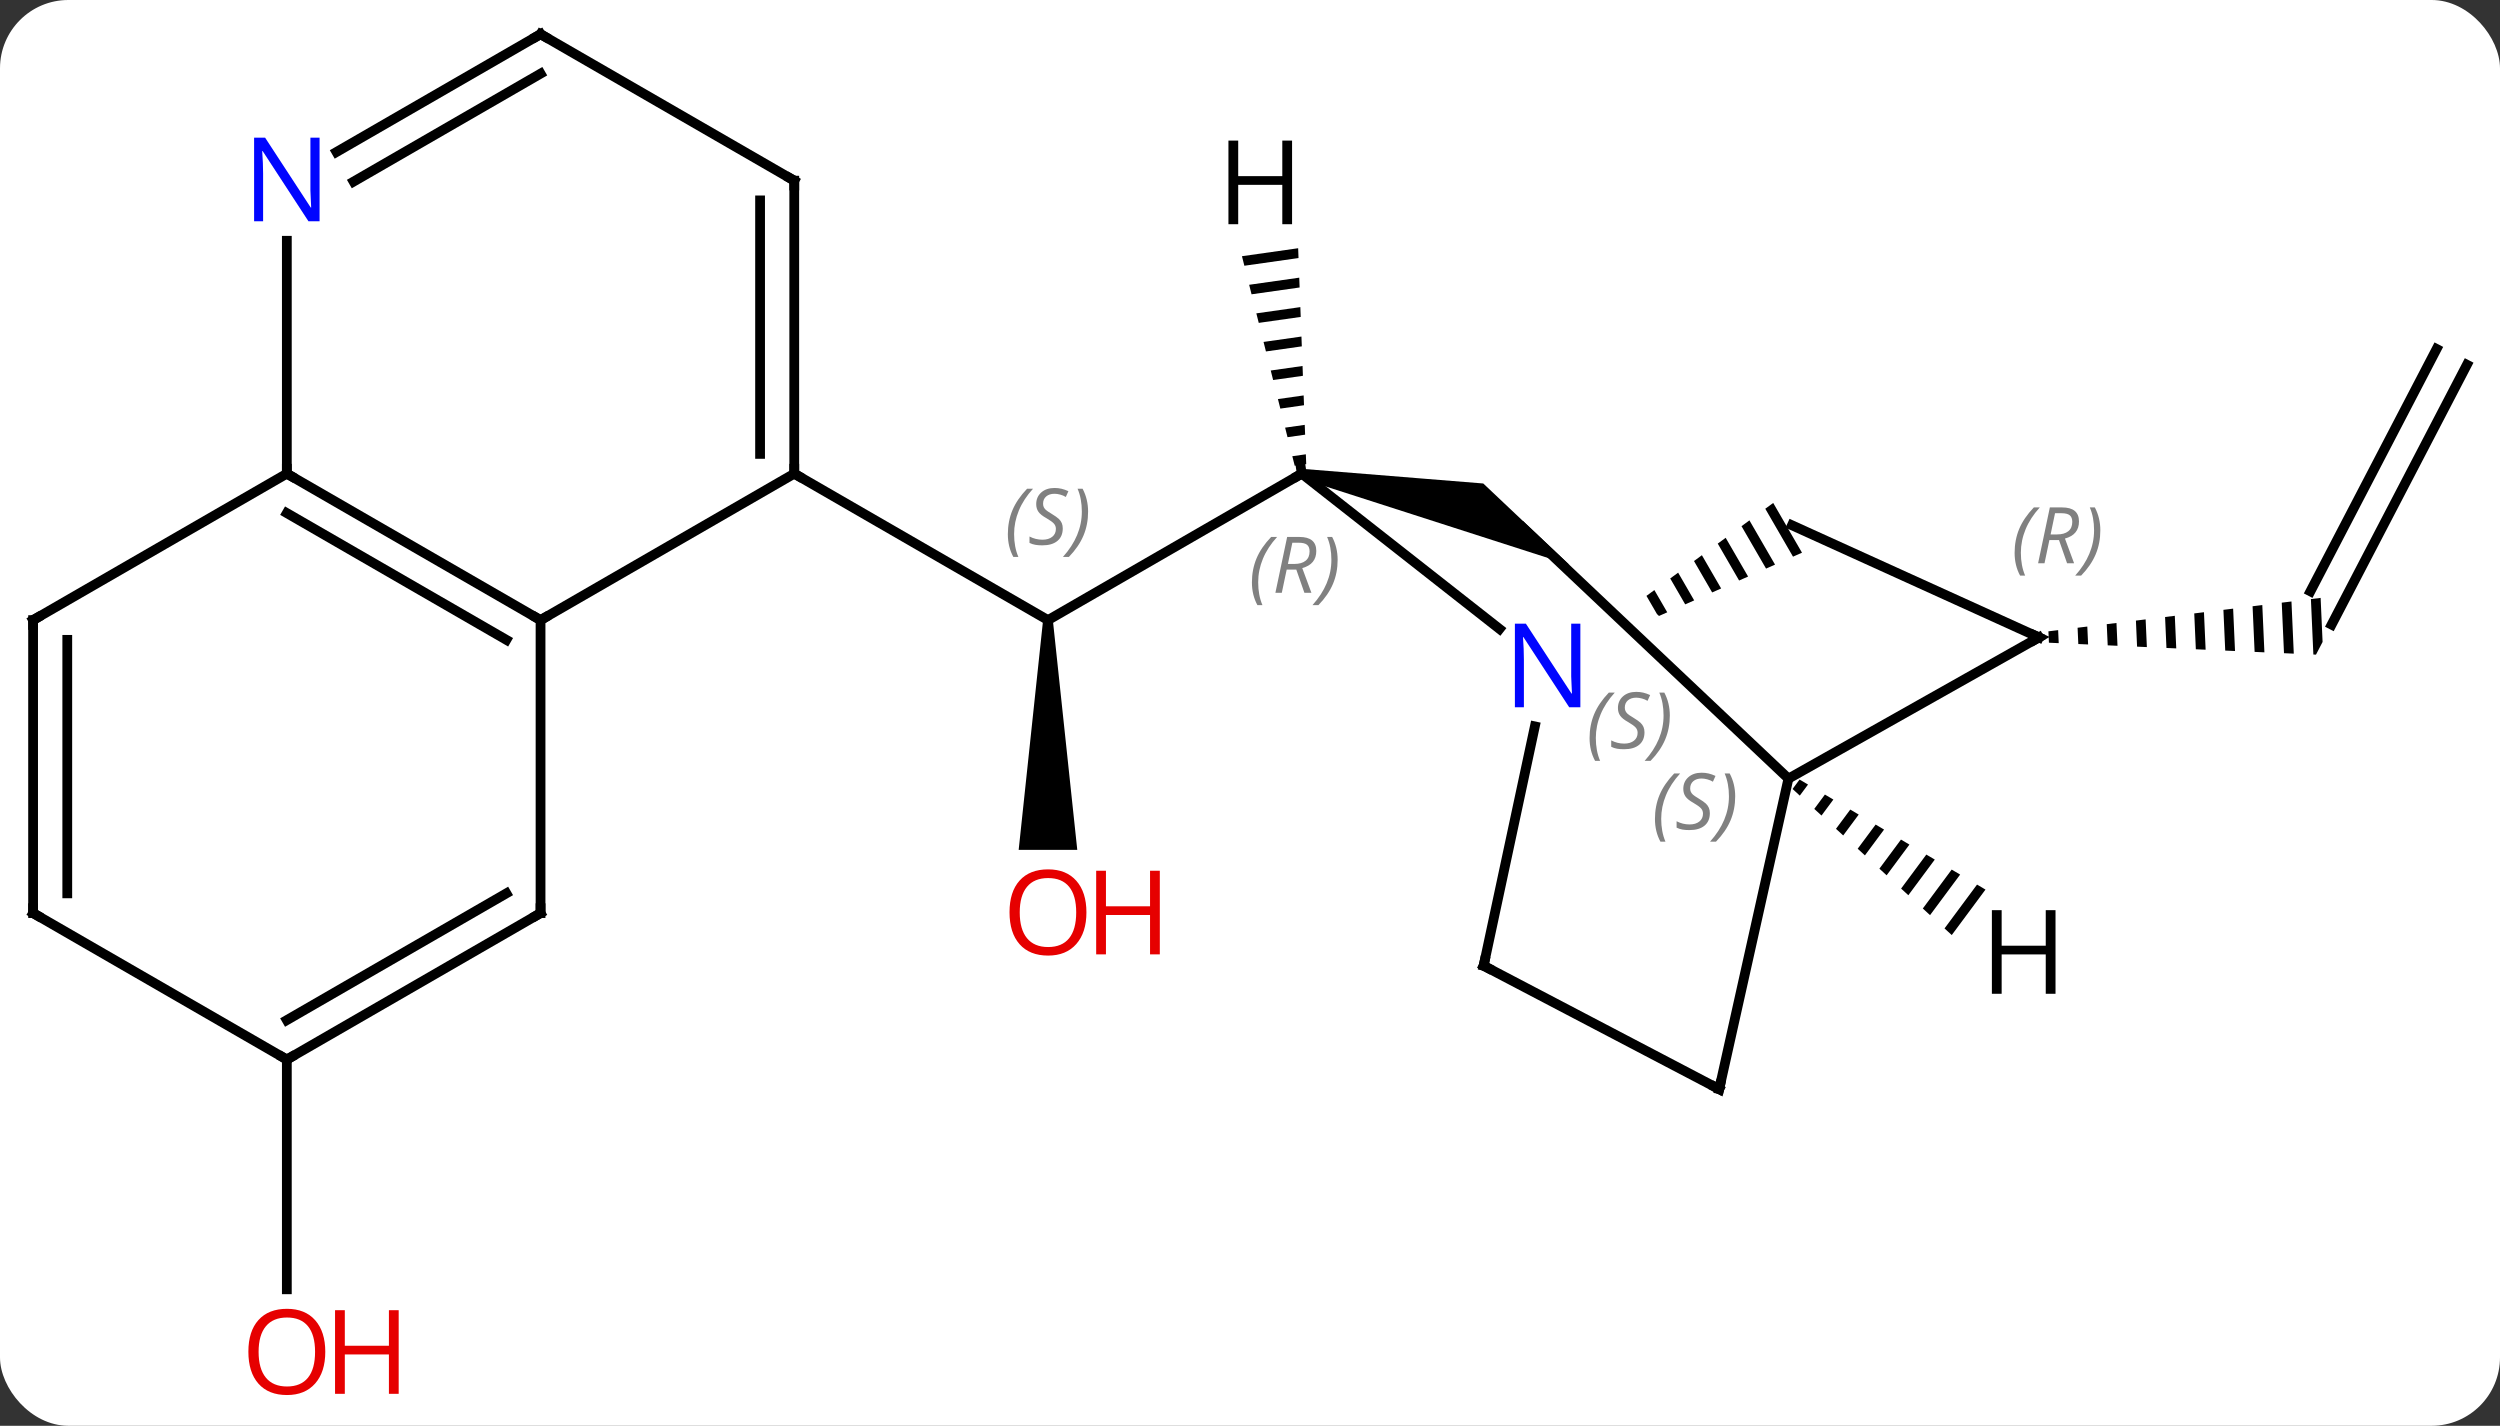 <svg width="256" viewBox="0 0 256 146" style="fill-opacity:1; color-rendering:auto; color-interpolation:auto; text-rendering:auto; stroke:black; stroke-linecap:square; stroke-miterlimit:10; shape-rendering:auto; stroke-opacity:1; fill:black; stroke-dasharray:none; font-weight:normal; stroke-width:1; font-family:'Open Sans'; font-style:normal; stroke-linejoin:miter; font-size:12; stroke-dashoffset:0; image-rendering:auto;" height="146" class="cas-substance-image" xmlns:xlink="http://www.w3.org/1999/xlink" xmlns="http://www.w3.org/2000/svg"><rect x="0" y="0" width="256" height="146" fill="#333333" stroke="none"/><svg class="cas-substance-single-component"><rect y="0" x="0" width="256" stroke="none" ry="7" rx="7" height="146" fill="white" class="cas-substance-group"/><svg y="0" x="0" width="256" viewBox="0 0 256 146" style="fill:black;" height="146" class="cas-substance-single-component-image"><svg><g><clipPath id="clipPath_2e95a1494d8e4237a21c7ee61b7608551" clipPathUnits="userSpaceOnUse"><path d="M48.724 -36.399 L17.213 -18.161 L37.25 16.458 L50.706 8.67 L23.165 -17.357 L27.286 -21.718 L56.124 5.535 L68.761 -1.78 L48.724 -36.399 Z"/></clipPath><g transform="translate(128,71)" style="text-rendering:geometricPrecision; color-rendering:optimizeQuality; color-interpolation:linearRGB; stroke-linecap:butt; image-rendering:optimizeQuality;"><path style="stroke:none;" d="M-21.188 -7.5 L-20.188 -7.5 L-17.688 16.023 L-23.688 16.023 Z"/><line y2="-22.5" y1="-7.5" x2="5.295" x1="-20.688" style="fill:none;"/><line y2="-22.5" y1="-7.5" x2="-46.668" x1="-20.688" style="fill:none;"/><line y2="-33.648" y1="-7.038" x2="124.611" x1="110.757" style="fill:none;"/><line y2="-35.264" y1="-10.447" x2="121.507" x1="108.586" style="fill:none;"/><path style="stroke:none;" d="M82.754 -6.474 L81.758 -6.352 L81.81 -5.186 L82.813 -5.141 L82.813 -5.141 L82.754 -6.474 ZM85.74 -6.841 L84.745 -6.719 L84.745 -6.719 L84.819 -5.051 L85.822 -5.007 L85.74 -6.841 ZM88.727 -7.208 L87.731 -7.086 L87.828 -4.917 L88.831 -4.872 L88.831 -4.872 L88.727 -7.208 ZM91.713 -7.575 L90.718 -7.452 L90.718 -7.452 L90.836 -4.783 L91.839 -4.738 L91.713 -7.575 ZM94.7 -7.942 L93.704 -7.819 L93.845 -4.649 L93.845 -4.649 L94.848 -4.604 L94.848 -4.604 L94.7 -7.942 ZM97.686 -8.309 L96.691 -8.186 L96.691 -8.186 L96.854 -4.514 L97.857 -4.47 L97.686 -8.309 ZM100.673 -8.675 L99.677 -8.553 L99.677 -8.553 L99.863 -4.38 L100.866 -4.335 L100.866 -4.335 L100.673 -8.675 ZM103.659 -9.042 L102.664 -8.92 L102.872 -4.246 L102.872 -4.246 L103.875 -4.201 L103.659 -9.042 ZM106.646 -9.409 L105.65 -9.287 L105.881 -4.112 L106.883 -4.067 L106.883 -4.067 L106.646 -9.409 ZM109.632 -9.776 L108.637 -9.654 L108.889 -3.977 L108.889 -3.977 L109.157 -3.965 L109.157 -3.965 L109.833 -5.263 L109.632 -9.776 Z"/><line y2="37.5" y1="61.023" x2="-98.628" x1="-98.628" style="fill:none;"/><line y2="-6.596" y1="-22.5" x2="25.552" x1="5.295" style="fill:none;"/><path style="stroke:none;" d="M5.176 -22.014 L5.414 -22.986 L23.886 -21.491 L32.703 -13.16 Z"/><path style="clip-path:url(#clipPath_2e95a1494d8e4237a21c7ee61b7608551); stroke:none;" d="M53.575 -19.5 L52.764 -18.905 L55.604 -13.997 L56.524 -14.404 L56.524 -14.404 L53.575 -19.5 ZM51.141 -17.715 L50.33 -17.12 L52.844 -12.776 L52.844 -12.776 L53.764 -13.183 L51.141 -17.715 ZM48.708 -15.931 L47.897 -15.336 L50.085 -11.555 L51.005 -11.962 L48.708 -15.931 ZM46.274 -14.146 L45.463 -13.551 L47.325 -10.334 L48.245 -10.741 L46.274 -14.146 ZM43.841 -12.361 L43.03 -11.766 L44.565 -9.113 L44.565 -9.113 L45.485 -9.52 L43.841 -12.361 ZM41.407 -10.577 L40.596 -9.982 L41.806 -7.892 L42.726 -8.299 L41.407 -10.577 ZM38.974 -8.792 L38.163 -8.197 L39.046 -6.671 L39.966 -7.078 L38.974 -8.792 ZM36.54 -7.007 L35.729 -6.413 L35.729 -6.413 L36.286 -5.45 L37.206 -5.857 L36.54 -7.007 Z"/><line y2="27.891" y1="3.382" x2="23.922" x1="29.169" style="fill:none;"/><line y2="8.73" y1="-16.962" x2="55.137" x1="27.951" style="fill:none;"/><line y2="-5.73" y1="-17.211" x2="80.784" x1="55.497" style="fill:none;"/><line y2="40.53" y1="27.891" x2="48.045" x1="23.922" style="fill:none;"/><line y2="-5.73" y1="8.73" x2="80.784" x1="55.137" style="fill:none;"/><line y2="40.53" y1="8.73" x2="48.045" x1="55.137" style="fill:none;"/><line y2="-7.5" y1="-22.5" x2="-72.648" x1="-46.668" style="fill:none;"/><line y2="-52.5" y1="-22.5" x2="-46.668" x1="-46.668" style="fill:none;"/><line y2="-50.479" y1="-24.521" x2="-50.168" x1="-50.168" style="fill:none;"/><line y2="-22.5" y1="-7.5" x2="-98.628" x1="-72.648" style="fill:none;"/><line y2="-18.459" y1="-5.479" x2="-98.628" x1="-76.148" style="fill:none;"/><line y2="22.5" y1="-7.5" x2="-72.648" x1="-72.648" style="fill:none;"/><line y2="-67.5" y1="-52.5" x2="-72.648" x1="-46.668" style="fill:none;"/><line y2="-46.344" y1="-22.5" x2="-98.628" x1="-98.628" style="fill:none;"/><line y2="-7.5" y1="-22.5" x2="-124.611" x1="-98.628" style="fill:none;"/><line y2="37.5" y1="22.5" x2="-98.628" x1="-72.648" style="fill:none;"/><line y2="33.459" y1="20.479" x2="-98.628" x1="-76.148" style="fill:none;"/><line y2="-55.435" y1="-67.5" x2="-93.544" x1="-72.648" style="fill:none;"/><line y2="-52.404" y1="-63.459" x2="-91.794" x1="-72.648" style="fill:none;"/><line y2="22.5" y1="-7.5" x2="-124.611" x1="-124.611" style="fill:none;"/><line y2="20.479" y1="-5.479" x2="-121.111" x1="-121.111" style="fill:none;"/><line y2="22.5" y1="37.5" x2="-124.611" x1="-98.628" style="fill:none;"/><path style="stroke:none;" d="M4.931 -45.581 L-0.823 -44.764 L-0.823 -44.764 L-0.578 -43.788 L-0.578 -43.788 L4.968 -44.576 L4.968 -44.576 L4.931 -45.581 ZM5.043 -42.567 L-0.086 -41.838 L-0.086 -41.838 L0.159 -40.863 L0.159 -40.863 L5.081 -41.562 L5.081 -41.562 L5.043 -42.567 ZM5.156 -39.552 L0.65 -38.912 L0.65 -38.912 L0.896 -37.937 L0.896 -37.937 L5.193 -38.547 L5.193 -38.547 L5.156 -39.552 ZM5.268 -36.538 L1.387 -35.986 L1.387 -35.986 L1.632 -35.011 L1.632 -35.011 L5.306 -35.533 L5.306 -35.533 L5.268 -36.538 ZM5.381 -33.523 L2.123 -33.06 L2.123 -33.06 L2.369 -32.085 L2.369 -32.085 L5.418 -32.518 L5.418 -32.518 L5.381 -33.523 ZM5.494 -30.509 L2.86 -30.135 L2.86 -30.135 L3.106 -29.159 L3.106 -29.159 L5.531 -29.504 L5.494 -30.509 ZM5.606 -27.494 L3.597 -27.209 L3.597 -27.209 L3.842 -26.233 L3.842 -26.233 L5.644 -26.489 L5.644 -26.489 L5.606 -27.494 ZM5.719 -24.48 L4.333 -24.283 L4.333 -24.283 L4.579 -23.308 L4.579 -23.308 L5.756 -23.475 L5.756 -23.475 L5.719 -24.48 Z"/><path style="stroke:none;" d="M56.275 8.826 L55.559 9.792 L56.3 10.472 L57.141 9.338 L57.141 9.338 L56.275 8.826 ZM58.871 10.362 L57.782 11.832 L58.523 12.511 L58.523 12.511 L59.737 10.874 L58.871 10.362 ZM61.468 11.899 L60.005 13.871 L60.745 14.551 L60.745 14.551 L62.333 12.411 L61.468 11.899 ZM64.064 13.435 L62.227 15.911 L62.968 16.591 L62.968 16.591 L64.929 13.947 L64.064 13.435 ZM66.66 14.972 L64.45 17.951 L64.45 17.951 L65.191 18.631 L67.525 15.484 L66.66 14.972 ZM69.256 16.508 L66.673 19.991 L67.414 20.671 L67.414 20.671 L70.122 17.02 L69.256 16.508 ZM71.853 18.045 L68.896 22.031 L69.637 22.711 L72.718 18.557 L71.853 18.045 ZM74.449 19.581 L71.119 24.071 L71.86 24.75 L75.314 20.093 L75.314 20.093 L74.449 19.581 Z"/></g><g transform="translate(128,71)" style="font-size:8.4px; fill:gray; text-rendering:geometricPrecision; image-rendering:optimizeQuality; color-rendering:optimizeQuality; font-family:'Open Sans'; font-style:italic; stroke:gray; color-interpolation:linearRGB;"><path style="stroke:none;" d="M-24.796 -16.297 Q-24.796 -17.625 -24.328 -18.75 Q-23.859 -19.875 -22.828 -20.953 L-22.218 -20.953 Q-23.187 -19.891 -23.671 -18.719 Q-24.156 -17.547 -24.156 -16.312 Q-24.156 -14.984 -23.718 -13.969 L-24.234 -13.969 Q-24.796 -15 -24.796 -16.297 ZM-19.174 -16.891 Q-19.174 -16.062 -19.721 -15.609 Q-20.267 -15.156 -21.267 -15.156 Q-21.674 -15.156 -21.986 -15.211 Q-22.299 -15.266 -22.58 -15.406 L-22.58 -16.062 Q-21.955 -15.734 -21.252 -15.734 Q-20.627 -15.734 -20.252 -16.031 Q-19.877 -16.328 -19.877 -16.844 Q-19.877 -17.156 -20.08 -17.383 Q-20.283 -17.609 -20.846 -17.938 Q-21.439 -18.266 -21.666 -18.594 Q-21.892 -18.922 -21.892 -19.375 Q-21.892 -20.109 -21.377 -20.57 Q-20.861 -21.031 -20.017 -21.031 Q-19.642 -21.031 -19.306 -20.953 Q-18.971 -20.875 -18.596 -20.703 L-18.861 -20.109 Q-19.111 -20.266 -19.431 -20.352 Q-19.752 -20.438 -20.017 -20.438 Q-20.549 -20.438 -20.869 -20.164 Q-21.189 -19.891 -21.189 -19.422 Q-21.189 -19.219 -21.119 -19.07 Q-21.049 -18.922 -20.908 -18.789 Q-20.767 -18.656 -20.346 -18.406 Q-19.783 -18.062 -19.58 -17.867 Q-19.377 -17.672 -19.275 -17.438 Q-19.174 -17.203 -19.174 -16.891 ZM-16.579 -18.609 Q-16.579 -17.281 -17.056 -16.148 Q-17.532 -15.016 -18.548 -13.969 L-19.157 -13.969 Q-17.22 -16.125 -17.22 -18.609 Q-17.22 -19.938 -17.657 -20.953 L-17.142 -20.953 Q-16.579 -19.891 -16.579 -18.609 Z"/></g><g transform="translate(128,71)" style="fill:rgb(230,0,0); text-rendering:geometricPrecision; color-rendering:optimizeQuality; image-rendering:optimizeQuality; font-family:'Open Sans'; stroke:rgb(230,0,0); color-interpolation:linearRGB;"><path style="stroke:none;" d="M-16.75 22.43 Q-16.75 24.492 -17.79 25.672 Q-18.829 26.852 -20.672 26.852 Q-22.563 26.852 -23.594 25.688 Q-24.625 24.523 -24.625 22.414 Q-24.625 20.32 -23.594 19.172 Q-22.563 18.023 -20.672 18.023 Q-18.813 18.023 -17.782 19.195 Q-16.75 20.367 -16.75 22.43 ZM-23.579 22.43 Q-23.579 24.164 -22.836 25.07 Q-22.094 25.977 -20.672 25.977 Q-19.25 25.977 -18.524 25.078 Q-17.797 24.18 -17.797 22.43 Q-17.797 20.695 -18.524 19.805 Q-19.25 18.914 -20.672 18.914 Q-22.094 18.914 -22.836 19.812 Q-23.579 20.711 -23.579 22.43 Z"/><path style="stroke:none;" d="M-9.235 26.727 L-10.235 26.727 L-10.235 22.695 L-14.751 22.695 L-14.751 26.727 L-15.751 26.727 L-15.751 18.164 L-14.751 18.164 L-14.751 21.805 L-10.235 21.805 L-10.235 18.164 L-9.235 18.164 L-9.235 26.727 Z"/><path style="stroke:none;" d="M-94.691 67.43 Q-94.691 69.492 -95.73 70.672 Q-96.769 71.852 -98.612 71.852 Q-100.503 71.852 -101.534 70.688 Q-102.566 69.523 -102.566 67.414 Q-102.566 65.32 -101.534 64.172 Q-100.503 63.023 -98.612 63.023 Q-96.753 63.023 -95.722 64.195 Q-94.691 65.367 -94.691 67.43 ZM-101.519 67.43 Q-101.519 69.164 -100.776 70.07 Q-100.034 70.977 -98.612 70.977 Q-97.191 70.977 -96.464 70.078 Q-95.737 69.18 -95.737 67.43 Q-95.737 65.695 -96.464 64.805 Q-97.191 63.914 -98.612 63.914 Q-100.034 63.914 -100.776 64.812 Q-101.519 65.711 -101.519 67.43 Z"/><path style="stroke:none;" d="M-87.175 71.727 L-88.175 71.727 L-88.175 67.695 L-92.691 67.695 L-92.691 71.727 L-93.691 71.727 L-93.691 63.164 L-92.691 63.164 L-92.691 66.805 L-88.175 66.805 L-88.175 63.164 L-87.175 63.164 L-87.175 71.727 Z"/></g><g transform="translate(128,71)" style="stroke-linecap:butt; text-rendering:geometricPrecision; color-rendering:optimizeQuality; image-rendering:optimizeQuality; font-family:'Open Sans'; color-interpolation:linearRGB; stroke-miterlimit:5;"><path style="fill:none;" d="M5.224 -22.995 L5.295 -22.5 L4.862 -22.25"/></g><g transform="translate(128,71)" style="stroke-linecap:butt; font-size:8.4px; fill:gray; text-rendering:geometricPrecision; image-rendering:optimizeQuality; color-rendering:optimizeQuality; font-family:'Open Sans'; font-style:italic; stroke:gray; color-interpolation:linearRGB; stroke-miterlimit:5;"><path style="stroke:none;" d="M0.197 -11.361 Q0.197 -12.689 0.666 -13.814 Q1.134 -14.939 2.166 -16.017 L2.775 -16.017 Q1.806 -14.955 1.322 -13.783 Q0.838 -12.611 0.838 -11.377 Q0.838 -10.049 1.275 -9.033 L0.759 -9.033 Q0.197 -10.064 0.197 -11.361 ZM3.757 -12.674 L3.257 -10.299 L2.601 -10.299 L3.804 -16.017 L5.054 -16.017 Q6.788 -16.017 6.788 -14.58 Q6.788 -13.22 5.351 -12.83 L6.288 -10.299 L5.569 -10.299 L4.741 -12.674 L3.757 -12.674 ZM4.335 -15.424 Q3.944 -13.502 3.882 -13.252 L4.538 -13.252 Q5.288 -13.252 5.694 -13.58 Q6.101 -13.908 6.101 -14.533 Q6.101 -15.002 5.843 -15.213 Q5.585 -15.424 4.991 -15.424 L4.335 -15.424 ZM8.974 -13.674 Q8.974 -12.345 8.498 -11.213 Q8.021 -10.08 7.005 -9.033 L6.396 -9.033 Q8.334 -11.189 8.334 -13.674 Q8.334 -15.002 7.896 -16.017 L8.412 -16.017 Q8.974 -14.955 8.974 -13.674 Z"/></g><g transform="translate(128,71)" style="stroke-linecap:butt; fill:rgb(0,5,255); text-rendering:geometricPrecision; color-rendering:optimizeQuality; image-rendering:optimizeQuality; font-family:'Open Sans'; stroke:rgb(0,5,255); color-interpolation:linearRGB; stroke-miterlimit:5;"><path style="stroke:none;" d="M33.829 1.426 L32.688 1.426 L28 -5.761 L27.954 -5.761 Q28.047 -4.496 28.047 -3.449 L28.047 1.426 L27.125 1.426 L27.125 -7.136 L28.25 -7.136 L32.922 0.02 L32.969 0.02 Q32.969 -0.136 32.922 -0.996 Q32.875 -1.855 32.891 -2.23 L32.891 -7.136 L33.829 -7.136 L33.829 1.426 Z"/></g><g transform="translate(128,71)" style="stroke-linecap:butt; font-size:8.4px; fill:gray; text-rendering:geometricPrecision; image-rendering:optimizeQuality; color-rendering:optimizeQuality; font-family:'Open Sans'; font-style:italic; stroke:gray; color-interpolation:linearRGB; stroke-miterlimit:5;"><path style="stroke:none;" d="M34.773 4.582 Q34.773 3.253 35.242 2.128 Q35.71 1.004 36.742 -0.075 L37.351 -0.075 Q36.382 0.988 35.898 2.16 Q35.413 3.332 35.413 4.566 Q35.413 5.894 35.851 6.91 L35.335 6.91 Q34.773 5.878 34.773 4.582 ZM40.395 3.988 Q40.395 4.816 39.849 5.269 Q39.302 5.722 38.302 5.722 Q37.895 5.722 37.583 5.668 Q37.27 5.613 36.989 5.472 L36.989 4.816 Q37.614 5.144 38.317 5.144 Q38.942 5.144 39.317 4.847 Q39.692 4.55 39.692 4.035 Q39.692 3.722 39.489 3.496 Q39.286 3.269 38.724 2.941 Q38.13 2.613 37.903 2.285 Q37.677 1.957 37.677 1.504 Q37.677 0.769 38.192 0.308 Q38.708 -0.153 39.552 -0.153 Q39.927 -0.153 40.263 -0.075 Q40.599 0.004 40.974 0.175 L40.708 0.769 Q40.458 0.613 40.138 0.527 Q39.817 0.441 39.552 0.441 Q39.02 0.441 38.7 0.715 Q38.38 0.988 38.38 1.457 Q38.38 1.66 38.45 1.808 Q38.52 1.957 38.661 2.09 Q38.802 2.222 39.224 2.472 Q39.786 2.816 39.989 3.011 Q40.192 3.207 40.294 3.441 Q40.395 3.675 40.395 3.988 ZM42.99 2.269 Q42.99 3.597 42.513 4.73 Q42.037 5.863 41.021 6.91 L40.412 6.91 Q42.349 4.753 42.349 2.269 Q42.349 0.941 41.912 -0.075 L42.427 -0.075 Q42.99 0.988 42.99 2.269 Z"/><path style="fill:none; stroke:black;" d="M24.027 27.402 L23.922 27.891 L24.365 28.123"/><path style="stroke:none;" d="M41.467 12.861 Q41.467 11.533 41.935 10.408 Q42.404 9.283 43.435 8.204 L44.045 8.204 Q43.076 9.267 42.592 10.439 Q42.107 11.611 42.107 12.845 Q42.107 14.173 42.545 15.189 L42.029 15.189 Q41.467 14.158 41.467 12.861 ZM47.089 12.267 Q47.089 13.095 46.542 13.548 Q45.995 14.001 44.995 14.001 Q44.589 14.001 44.277 13.947 Q43.964 13.892 43.683 13.751 L43.683 13.095 Q44.308 13.423 45.011 13.423 Q45.636 13.423 46.011 13.126 Q46.386 12.829 46.386 12.314 Q46.386 12.001 46.183 11.775 Q45.98 11.548 45.417 11.22 Q44.824 10.892 44.597 10.564 Q44.37 10.236 44.37 9.783 Q44.37 9.048 44.886 8.587 Q45.402 8.126 46.245 8.126 Q46.62 8.126 46.956 8.204 Q47.292 8.283 47.667 8.454 L47.402 9.048 Q47.152 8.892 46.831 8.806 Q46.511 8.72 46.245 8.72 Q45.714 8.72 45.394 8.993 Q45.074 9.267 45.074 9.736 Q45.074 9.939 45.144 10.087 Q45.214 10.236 45.355 10.368 Q45.495 10.501 45.917 10.751 Q46.48 11.095 46.683 11.29 Q46.886 11.486 46.988 11.72 Q47.089 11.954 47.089 12.267 ZM49.684 10.548 Q49.684 11.876 49.207 13.009 Q48.73 14.142 47.715 15.189 L47.105 15.189 Q49.043 13.033 49.043 10.548 Q49.043 9.22 48.605 8.204 L49.121 8.204 Q49.684 9.267 49.684 10.548 Z"/><path style="fill:none; stroke:black;" d="M80.329 -5.937 L80.784 -5.73 L80.349 -5.484"/><path style="stroke:none;" d="M78.297 -14.383 Q78.297 -15.712 78.765 -16.837 Q79.234 -17.962 80.265 -19.04 L80.875 -19.04 Q79.906 -17.977 79.422 -16.805 Q78.937 -15.633 78.937 -14.399 Q78.937 -13.071 79.375 -12.055 L78.859 -12.055 Q78.297 -13.087 78.297 -14.383 ZM81.857 -15.696 L81.357 -13.321 L80.701 -13.321 L81.904 -19.04 L83.154 -19.04 Q84.888 -19.04 84.888 -17.602 Q84.888 -16.243 83.451 -15.852 L84.388 -13.321 L83.669 -13.321 L82.841 -15.696 L81.857 -15.696 ZM82.435 -18.446 Q82.044 -16.524 81.982 -16.274 L82.638 -16.274 Q83.388 -16.274 83.794 -16.602 Q84.201 -16.93 84.201 -17.555 Q84.201 -18.024 83.943 -18.235 Q83.685 -18.446 83.091 -18.446 L82.435 -18.446 ZM87.074 -16.696 Q87.074 -15.368 86.597 -14.235 Q86.121 -13.102 85.105 -12.055 L84.496 -12.055 Q86.433 -14.212 86.433 -16.696 Q86.433 -18.024 85.996 -19.04 L86.511 -19.04 Q87.074 -17.977 87.074 -16.696 Z"/><path style="fill:none; stroke:black;" d="M47.602 40.298 L48.045 40.53 L48.154 40.042"/><path style="fill:none; stroke:black;" d="M-46.668 -23 L-46.668 -22.5 L-46.235 -22.25"/><path style="fill:none; stroke:black;" d="M-73.081 -7.75 L-72.648 -7.5 L-72.215 -7.75"/><path style="fill:none; stroke:black;" d="M-46.668 -52 L-46.668 -52.5 L-47.101 -52.75"/><path style="fill:none; stroke:black;" d="M-98.195 -22.25 L-98.628 -22.5 L-98.628 -23"/><path style="fill:none; stroke:black;" d="M-72.648 22 L-72.648 22.5 L-73.081 22.75"/><path style="fill:none; stroke:black;" d="M-72.215 -67.25 L-72.648 -67.5 L-73.081 -67.25"/></g><g transform="translate(128,71)" style="stroke-linecap:butt; fill:rgb(0,5,255); text-rendering:geometricPrecision; color-rendering:optimizeQuality; image-rendering:optimizeQuality; font-family:'Open Sans'; stroke:rgb(0,5,255); color-interpolation:linearRGB; stroke-miterlimit:5;"><path style="stroke:none;" d="M-95.276 -48.344 L-96.417 -48.344 L-101.105 -55.531 L-101.151 -55.531 Q-101.058 -54.266 -101.058 -53.219 L-101.058 -48.344 L-101.98 -48.344 L-101.98 -56.906 L-100.855 -56.906 L-96.183 -49.75 L-96.136 -49.75 Q-96.136 -49.906 -96.183 -50.766 Q-96.23 -51.625 -96.214 -52 L-96.214 -56.906 L-95.276 -56.906 L-95.276 -48.344 Z"/><path style="fill:none; stroke:black;" d="M-124.178 -7.75 L-124.611 -7.5 L-124.611 -7"/><path style="fill:none; stroke:black;" d="M-98.195 37.25 L-98.628 37.5 L-99.061 37.25"/><path style="fill:none; stroke:black;" d="M-124.611 22 L-124.611 22.5 L-124.178 22.75"/><path style="fill:black; stroke:none;" d="M4.308 -48.041 L3.308 -48.041 L3.308 -52.072 L-1.208 -52.072 L-1.208 -48.041 L-2.208 -48.041 L-2.208 -56.603 L-1.208 -56.603 L-1.208 -52.963 L3.308 -52.963 L3.308 -56.603 L4.308 -56.603 L4.308 -48.041 Z"/><path style="fill:black; stroke:none;" d="M82.485 30.763 L81.485 30.763 L81.485 26.732 L76.969 26.732 L76.969 30.763 L75.969 30.763 L75.969 22.201 L76.969 22.201 L76.969 25.841 L81.485 25.841 L81.485 22.201 L82.485 22.201 L82.485 30.763 Z"/></g></g></svg></svg></svg></svg>